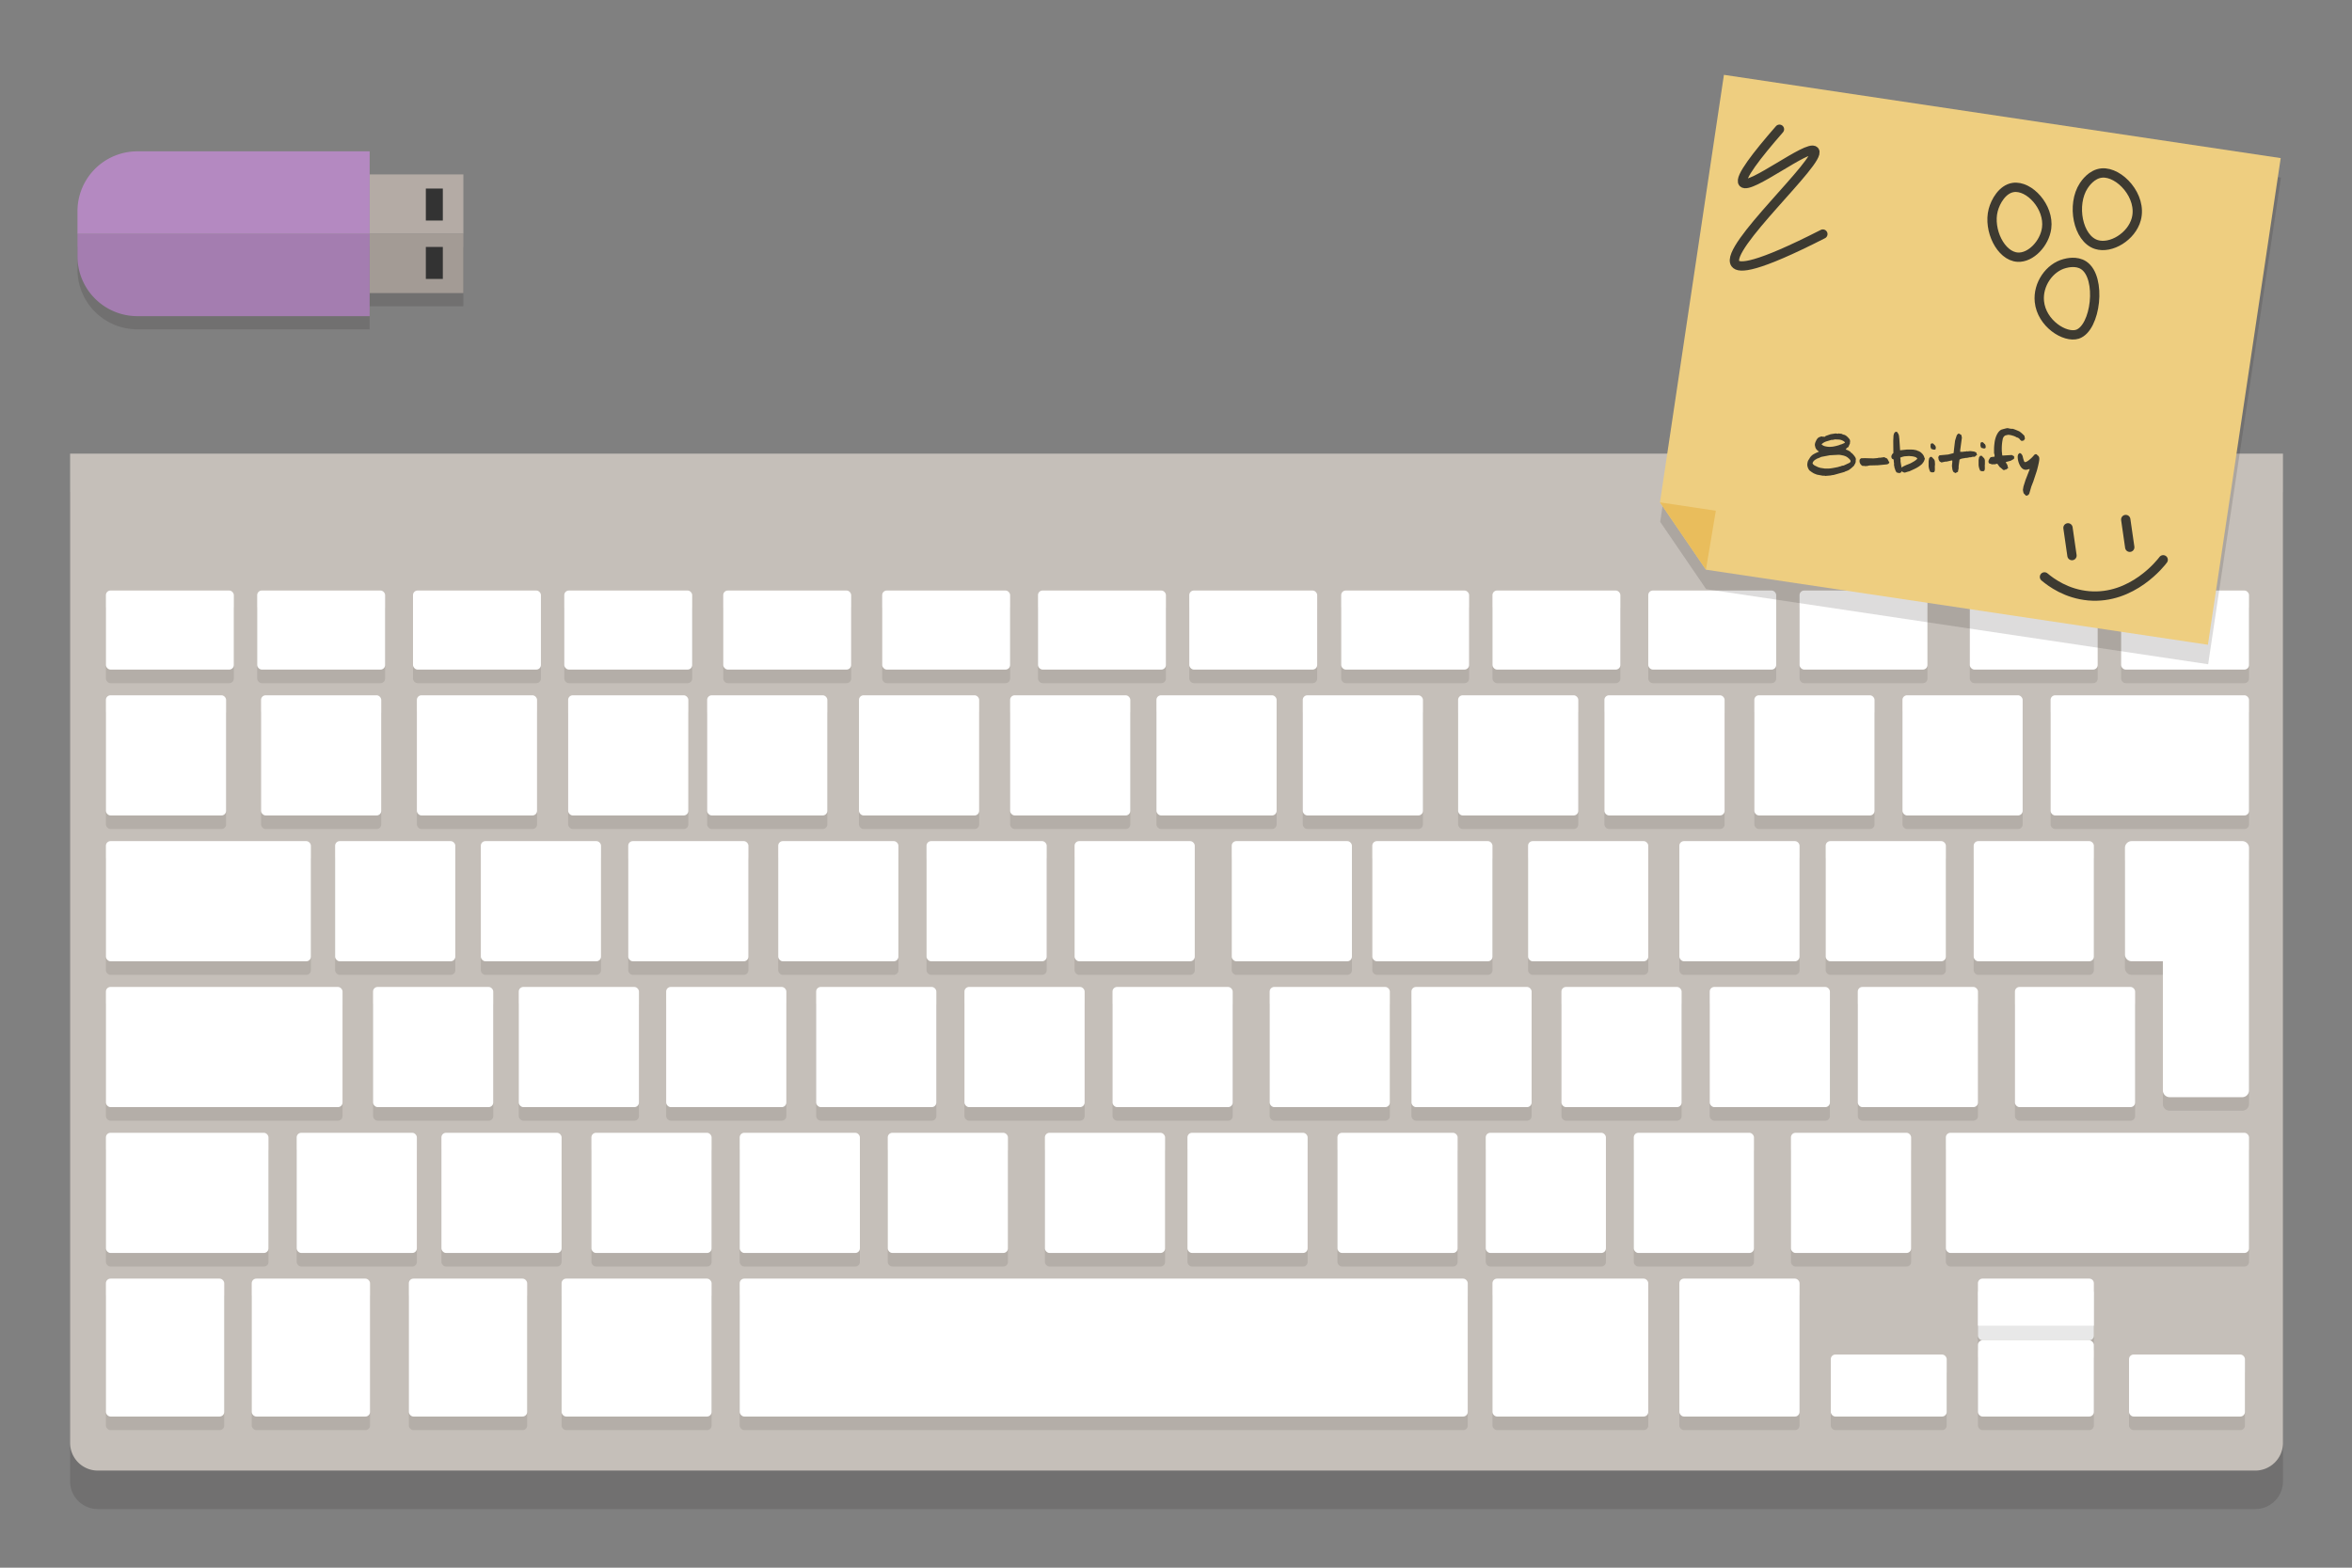 <svg xmlns="http://www.w3.org/2000/svg" viewBox="0 0 1800 1200"><rect x="0" y="0" width="1800" height="1200" fill="#808080" stroke="none"/><defs><style>.cls-1{fill:#1f1719;opacity:0.15;}.cls-2{fill:#c5bfb9;}.cls-3{fill:#b4aea8;}.cls-4{fill:#fff;}.cls-5{fill:#e8e8e8;}.cls-6{fill:#b4aba5;}.cls-7{fill:#a39b95;}.cls-8{fill:#a47db0;}.cls-9{fill:#b489c1;}.cls-10{fill:#333;}.cls-11{fill:#eece80;}.cls-12{fill:#e9bd5c;}.cls-13{fill:none;stroke:#3d3a31;stroke-linecap:round;stroke-miterlimit:10;stroke-width:7.13px;}.cls-14{fill:#3d3a31;}</style></defs><title>portfolio-icons</title><g id="_8-bitify-banner" data-name="8-bitify-banner"><g id="keyboard"><path class="cls-1" d="M53.65,376.65H1747.17a0,0,0,0,1,0,0V1133.9a21.2,21.2,0,0,1-21.2,21.2H74.85a21.2,21.2,0,0,1-21.2-21.2V376.65A0,0,0,0,1,53.65,376.65Z"/><path class="cls-2" d="M53.65,347.21H1747.17a0,0,0,0,1,0,0v757.25a21.2,21.2,0,0,1-21.2,21.2H74.85a21.2,21.2,0,0,1-21.2-21.2V347.21A0,0,0,0,1,53.65,347.21Z"/><rect class="cls-3" x="81.05" y="462.42" width="97.9" height="60.52" rx="3.51"/><rect class="cls-3" x="81.05" y="542.6" width="91.98" height="91.98" rx="3.51"/><rect class="cls-3" x="81.05" y="654.24" width="156.87" height="91.98" rx="3.51"/><rect class="cls-3" x="81.05" y="765.87" width="181.1" height="91.98" rx="3.51"/><rect class="cls-3" x="199.79" y="542.6" width="91.98" height="91.98" rx="3.51"/><rect class="cls-3" x="256.47" y="654.24" width="91.98" height="91.98" rx="3.51"/><rect class="cls-3" x="367.98" y="654.24" width="91.98" height="91.98" rx="3.51"/><rect class="cls-3" x="480.79" y="654.24" width="91.98" height="91.98" rx="3.51"/><rect class="cls-3" x="595.58" y="654.24" width="91.98" height="91.98" rx="3.51"/><rect class="cls-3" x="709.07" y="654.24" width="91.98" height="91.98" rx="3.51"/><rect class="cls-3" x="822.38" y="654.24" width="91.98" height="91.98" rx="3.51"/><rect class="cls-3" x="942.65" y="654.24" width="91.98" height="91.98" rx="3.51"/><rect class="cls-3" x="285.5" y="765.87" width="91.98" height="91.98" rx="3.51"/><rect class="cls-3" x="397.01" y="765.87" width="91.98" height="91.98" rx="3.51"/><rect class="cls-3" x="509.82" y="765.87" width="91.98" height="91.98" rx="3.51"/><rect class="cls-3" x="624.61" y="765.87" width="91.98" height="91.98" rx="3.51"/><rect class="cls-3" x="738.1" y="765.87" width="91.98" height="91.98" rx="3.51"/><rect class="cls-3" x="851.41" y="765.87" width="91.98" height="91.98" rx="3.51"/><rect class="cls-3" x="971.68" y="765.87" width="91.98" height="91.98" rx="3.51"/><rect class="cls-3" x="1080.18" y="765.87" width="91.98" height="91.98" rx="3.51"/><rect class="cls-3" x="1194.97" y="765.87" width="91.98" height="91.98" rx="3.51"/><rect class="cls-3" x="1308.46" y="765.87" width="91.98" height="91.98" rx="3.51"/><rect class="cls-3" x="1421.77" y="765.87" width="91.98" height="91.98" rx="3.51"/><rect class="cls-3" x="1542.04" y="765.87" width="91.98" height="91.98" rx="3.51"/><rect class="cls-3" x="908.76" y="877.51" width="91.98" height="91.98" rx="3.51"/><rect class="cls-3" x="1023.55" y="877.51" width="91.98" height="91.98" rx="3.51"/><rect class="cls-3" x="1137.04" y="877.51" width="91.98" height="91.98" rx="3.51"/><rect class="cls-3" x="1250.34" y="877.51" width="91.98" height="91.98" rx="3.51"/><rect class="cls-3" x="1370.62" y="877.51" width="91.98" height="91.98" rx="3.51"/><rect class="cls-3" x="1285.23" y="989.14" width="91.98" height="105.56" rx="3.51"/><rect class="cls-3" x="1513.74" y="996.75" width="88.7" height="39.61" rx="3.51"/><rect class="cls-3" x="1142.19" y="989.14" width="119.24" height="105.56" rx="3.51"/><rect class="cls-3" x="566.1" y="989.14" width="557.18" height="105.56" rx="3.51"/><rect class="cls-3" x="1489.18" y="877.51" width="232" height="91.98" rx="3.51"/><rect class="cls-3" x="337.82" y="877.51" width="91.98" height="91.98" rx="3.51"/><rect class="cls-3" x="227.05" y="877.51" width="91.98" height="91.98" rx="3.51"/><rect class="cls-3" x="81.05" y="877.51" width="124.42" height="91.98" rx="3.51"/><rect class="cls-3" x="81.05" y="989.14" width="90.55" height="105.56" rx="3.51"/><rect class="cls-3" x="192.64" y="989.14" width="90.55" height="105.56" rx="3.51"/><rect class="cls-3" x="312.89" y="989.14" width="90.55" height="105.56" rx="3.51"/><rect class="cls-3" x="429.79" y="989.14" width="114.79" height="105.56" rx="3.51"/><rect class="cls-3" x="452.61" y="877.51" width="91.98" height="91.98" rx="3.51"/><rect class="cls-3" x="566.1" y="877.51" width="91.98" height="91.98" rx="3.51"/><rect class="cls-3" x="679.4" y="877.51" width="91.98" height="91.98" rx="3.51"/><rect class="cls-3" x="799.67" y="877.51" width="91.98" height="91.98" rx="3.51"/><rect class="cls-3" x="1050.22" y="654.24" width="91.98" height="91.98" rx="3.51"/><rect class="cls-3" x="1169.45" y="654.24" width="91.98" height="91.98" rx="3.51"/><rect class="cls-3" x="1285.23" y="654.24" width="91.98" height="91.98" rx="3.51"/><rect class="cls-3" x="1397.21" y="654.24" width="91.98" height="91.98" rx="3.51"/><rect class="cls-3" x="1510.47" y="654.24" width="91.98" height="91.98" rx="3.51"/><path class="cls-3" d="M1716,654.24h-84.58a5.18,5.18,0,0,0-5.18,5.18V741a5.18,5.18,0,0,0,5.18,5.18h23.84v98.85a5.18,5.18,0,0,0,5.18,5.18H1716a5.18,5.18,0,0,0,5.18-5.18V659.42A5.18,5.18,0,0,0,1716,654.24Z"/><rect class="cls-3" x="319.03" y="542.6" width="91.98" height="91.98" rx="3.51"/><rect class="cls-3" x="434.81" y="542.6" width="91.98" height="91.98" rx="3.51"/><rect class="cls-3" x="657.38" y="542.6" width="91.98" height="91.98" rx="3.51"/><rect class="cls-3" x="773.05" y="542.6" width="91.98" height="91.98" rx="3.51"/><rect class="cls-3" x="885.03" y="542.6" width="91.98" height="91.98" rx="3.51"/><rect class="cls-3" x="997.01" y="542.6" width="91.98" height="91.98" rx="3.51"/><rect class="cls-3" x="1115.9" y="542.6" width="91.98" height="91.98" rx="3.51"/><rect class="cls-3" x="1227.87" y="542.6" width="91.98" height="91.98" rx="3.51"/><rect class="cls-3" x="1342.61" y="542.6" width="91.98" height="91.98" rx="3.51"/><rect class="cls-3" x="1455.97" y="542.6" width="91.98" height="91.98" rx="3.51"/><rect class="cls-3" x="1569.33" y="542.6" width="151.85" height="91.98" rx="3.51"/><rect class="cls-3" x="541.19" y="542.6" width="91.98" height="91.98" rx="3.51"/><rect class="cls-3" x="196.83" y="462.42" width="97.9" height="60.52" rx="3.51"/><rect class="cls-3" x="316.07" y="462.42" width="97.9" height="60.52" rx="3.51"/><rect class="cls-3" x="431.84" y="462.42" width="97.9" height="60.52" rx="3.51"/><rect class="cls-3" x="553.5" y="462.42" width="97.9" height="60.52" rx="3.51"/><rect class="cls-3" x="675.15" y="462.42" width="97.9" height="60.52" rx="3.51"/><rect class="cls-3" x="794.39" y="462.42" width="97.9" height="60.52" rx="3.51"/><rect class="cls-3" x="910.16" y="462.42" width="97.9" height="60.52" rx="3.51"/><rect class="cls-3" x="1026.42" y="462.42" width="97.9" height="60.52" rx="3.51"/><rect class="cls-3" x="1142.19" y="462.42" width="97.9" height="60.52" rx="3.51"/><rect class="cls-3" x="1261.43" y="462.42" width="97.9" height="60.52" rx="3.51"/><rect class="cls-3" x="1377.21" y="462.42" width="97.9" height="60.52" rx="3.51"/><rect class="cls-3" x="1507.5" y="462.42" width="97.9" height="60.52" rx="3.51"/><rect class="cls-3" x="1623.28" y="462.42" width="97.9" height="60.52" rx="3.51"/><path class="cls-3" d="M1517.25,989.14h81.67a3.51,3.51,0,0,1,3.51,3.51v32.51a0,0,0,0,1,0,0h-88.7a0,0,0,0,1,0,0V992.65A3.51,3.51,0,0,1,1517.25,989.14Z"/><rect class="cls-3" x="1513.74" y="1036.36" width="88.7" height="58.34" rx="3.51"/><rect class="cls-3" x="1629.36" y="1047.25" width="88.7" height="47.45" rx="3.51"/><rect class="cls-3" x="1401.12" y="1047.25" width="88.7" height="47.45" rx="3.51"/><rect class="cls-4" x="81.05" y="452.02" width="97.9" height="60.52" rx="3.51"/><rect class="cls-4" x="81.05" y="532.21" width="91.98" height="91.98" rx="3.51"/><rect class="cls-4" x="81.05" y="643.84" width="156.87" height="91.98" rx="3.51"/><rect class="cls-4" x="81.05" y="755.47" width="181.1" height="91.98" rx="3.51"/><rect class="cls-4" x="199.79" y="532.21" width="91.98" height="91.98" rx="3.51"/><rect class="cls-4" x="256.47" y="643.84" width="91.98" height="91.98" rx="3.51"/><rect class="cls-4" x="367.98" y="643.84" width="91.98" height="91.98" rx="3.51"/><rect class="cls-4" x="480.79" y="643.84" width="91.98" height="91.98" rx="3.51"/><rect class="cls-4" x="595.58" y="643.84" width="91.98" height="91.98" rx="3.51"/><rect class="cls-4" x="709.07" y="643.84" width="91.98" height="91.98" rx="3.51"/><rect class="cls-4" x="822.38" y="643.84" width="91.98" height="91.98" rx="3.51"/><rect class="cls-4" x="942.65" y="643.84" width="91.98" height="91.98" rx="3.51"/><rect class="cls-4" x="285.5" y="755.47" width="91.98" height="91.98" rx="3.51"/><rect class="cls-4" x="397.01" y="755.47" width="91.98" height="91.98" rx="3.51"/><rect class="cls-4" x="509.82" y="755.47" width="91.98" height="91.98" rx="3.51"/><rect class="cls-4" x="624.61" y="755.47" width="91.98" height="91.98" rx="3.51"/><rect class="cls-4" x="738.1" y="755.47" width="91.98" height="91.98" rx="3.51"/><rect class="cls-4" x="851.41" y="755.47" width="91.98" height="91.98" rx="3.51"/><rect class="cls-4" x="971.68" y="755.47" width="91.98" height="91.98" rx="3.51"/><rect class="cls-4" x="1080.18" y="755.47" width="91.98" height="91.98" rx="3.51"/><rect class="cls-4" x="1194.97" y="755.47" width="91.98" height="91.98" rx="3.51"/><rect class="cls-4" x="1308.46" y="755.47" width="91.98" height="91.98" rx="3.51"/><rect class="cls-4" x="1421.77" y="755.47" width="91.98" height="91.98" rx="3.51"/><rect class="cls-4" x="1542.04" y="755.47" width="91.98" height="91.98" rx="3.51"/><rect class="cls-4" x="908.76" y="867.11" width="91.98" height="91.98" rx="3.51"/><rect class="cls-4" x="1023.55" y="867.11" width="91.98" height="91.98" rx="3.51"/><rect class="cls-4" x="1137.04" y="867.11" width="91.98" height="91.98" rx="3.51"/><rect class="cls-4" x="1250.34" y="867.11" width="91.98" height="91.98" rx="3.51"/><rect class="cls-4" x="1370.62" y="867.11" width="91.98" height="91.98" rx="3.51"/><rect class="cls-4" x="1285.23" y="978.74" width="91.98" height="105.56" rx="3.51"/><rect class="cls-5" x="1513.74" y="986.35" width="88.7" height="39.61" rx="3.51"/><rect class="cls-4" x="1142.19" y="978.74" width="119.24" height="105.56" rx="3.51"/><rect class="cls-4" x="566.1" y="978.74" width="557.18" height="105.56" rx="3.51"/><rect class="cls-4" x="1489.18" y="867.11" width="232" height="91.98" rx="3.51"/><rect class="cls-4" x="337.82" y="867.11" width="91.98" height="91.98" rx="3.51"/><rect class="cls-4" x="227.05" y="867.11" width="91.98" height="91.98" rx="3.51"/><rect class="cls-4" x="81.05" y="867.11" width="124.42" height="91.98" rx="3.51"/><rect class="cls-4" x="81.05" y="978.74" width="90.55" height="105.56" rx="3.51"/><rect class="cls-4" x="192.64" y="978.74" width="90.55" height="105.56" rx="3.51"/><rect class="cls-4" x="312.89" y="978.74" width="90.55" height="105.56" rx="3.51"/><rect class="cls-4" x="429.79" y="978.74" width="114.79" height="105.56" rx="3.51"/><rect class="cls-4" x="452.61" y="867.11" width="91.98" height="91.98" rx="3.51"/><rect class="cls-4" x="566.1" y="867.11" width="91.98" height="91.98" rx="3.51"/><rect class="cls-4" x="679.4" y="867.11" width="91.98" height="91.98" rx="3.51"/><rect class="cls-4" x="799.67" y="867.11" width="91.98" height="91.98" rx="3.51"/><rect class="cls-4" x="1050.22" y="643.84" width="91.98" height="91.98" rx="3.51"/><rect class="cls-4" x="1169.45" y="643.84" width="91.98" height="91.98" rx="3.51"/><rect class="cls-4" x="1285.23" y="643.84" width="91.98" height="91.98" rx="3.51"/><rect class="cls-4" x="1397.21" y="643.84" width="91.98" height="91.98" rx="3.51"/><rect class="cls-4" x="1510.47" y="643.84" width="91.98" height="91.98" rx="3.51"/><path class="cls-4" d="M1716,643.84h-84.58a5.18,5.18,0,0,0-5.18,5.18v81.62a5.17,5.17,0,0,0,5.18,5.17h23.84v98.85a5.18,5.18,0,0,0,5.18,5.18H1716a5.18,5.18,0,0,0,5.18-5.18V649A5.18,5.18,0,0,0,1716,643.84Z"/><rect class="cls-4" x="319.03" y="532.21" width="91.98" height="91.98" rx="3.51"/><rect class="cls-4" x="434.81" y="532.21" width="91.98" height="91.98" rx="3.51"/><rect class="cls-4" x="657.38" y="532.21" width="91.98" height="91.98" rx="3.51"/><rect class="cls-4" x="773.05" y="532.21" width="91.98" height="91.98" rx="3.51"/><rect class="cls-4" x="885.03" y="532.21" width="91.98" height="91.98" rx="3.51"/><rect class="cls-4" x="997.01" y="532.21" width="91.98" height="91.98" rx="3.51"/><rect class="cls-4" x="1115.9" y="532.21" width="91.98" height="91.98" rx="3.51"/><rect class="cls-4" x="1227.87" y="532.21" width="91.98" height="91.98" rx="3.51"/><rect class="cls-4" x="1342.61" y="532.21" width="91.98" height="91.98" rx="3.51"/><rect class="cls-4" x="1455.97" y="532.21" width="91.98" height="91.98" rx="3.51"/><rect class="cls-4" x="1569.33" y="532.21" width="151.85" height="91.98" rx="3.51"/><rect class="cls-4" x="541.19" y="532.21" width="91.98" height="91.98" rx="3.51"/><rect class="cls-4" x="196.83" y="452.02" width="97.9" height="60.52" rx="3.51"/><rect class="cls-4" x="316.07" y="452.02" width="97.9" height="60.52" rx="3.51"/><rect class="cls-4" x="431.84" y="452.02" width="97.9" height="60.52" rx="3.51"/><rect class="cls-4" x="553.5" y="452.02" width="97.9" height="60.52" rx="3.51"/><rect class="cls-4" x="675.15" y="452.02" width="97.9" height="60.52" rx="3.51"/><rect class="cls-4" x="794.39" y="452.02" width="97.9" height="60.52" rx="3.51"/><rect class="cls-4" x="910.16" y="452.02" width="97.9" height="60.52" rx="3.51"/><rect class="cls-4" x="1026.42" y="452.02" width="97.9" height="60.52" rx="3.51"/><rect class="cls-4" x="1142.19" y="452.02" width="97.9" height="60.52" rx="3.51"/><rect class="cls-4" x="1261.43" y="452.02" width="97.9" height="60.52" rx="3.51"/><rect class="cls-4" x="1377.21" y="452.02" width="97.9" height="60.52" rx="3.51"/><rect class="cls-4" x="1507.5" y="452.02" width="97.9" height="60.52" rx="3.51"/><rect class="cls-4" x="1623.28" y="452.02" width="97.9" height="60.52" rx="3.51"/><path class="cls-4" d="M1517.25,978.74h81.67a3.51,3.51,0,0,1,3.51,3.51v32.51a0,0,0,0,1,0,0h-88.7a0,0,0,0,1,0,0V982.26A3.51,3.51,0,0,1,1517.25,978.74Z"/><rect class="cls-4" x="1513.74" y="1025.96" width="88.7" height="58.34" rx="3.51"/><rect class="cls-4" x="1629.36" y="1036.85" width="88.7" height="47.45" rx="3.51"/><rect class="cls-4" x="1401.12" y="1036.85" width="88.7" height="47.45" rx="3.51"/></g><g id="usb"><rect class="cls-1" x="282.89" y="189.03" width="71.73" height="45.41"/><path class="cls-1" d="M282.89,234.44V189H59.3v17.26a45.81,45.81,0,0,0,45.81,45.82H282.89Z"/><rect class="cls-6" x="282.89" y="133.51" width="71.73" height="45.41"/><rect class="cls-7" x="282.89" y="178.92" width="71.73" height="45.41"/><path class="cls-8" d="M282.89,224.33V178.92H59.3v17.26A45.82,45.82,0,0,0,105.11,242H282.89Z"/><path class="cls-9" d="M282.89,133.51V115.84H105.11A45.82,45.82,0,0,0,59.3,161.66v17.26H282.89Z"/><rect class="cls-10" x="320.16" y="150.07" width="24.48" height="13" transform="translate(488.97 -175.83) rotate(90)"/><rect class="cls-10" x="320.16" y="194.77" width="24.48" height="13" transform="translate(533.67 -131.13) rotate(90)"/></g><g id="post-it"><polygon class="cls-1" points="1689.92 508.45 1305.75 450.99 1270.57 399.46 1319.52 72.21 1745.63 135.94 1689.92 508.45"/><polygon class="cls-11" points="1689.73 493.53 1305.56 436.07 1270.38 384.54 1319.33 57.28 1745.44 121.02 1689.73 493.53"/><polygon class="cls-12" points="1313.14 390.94 1270.38 384.54 1305.56 436.07 1313.14 390.94"/><path class="cls-13" d="M1361.83,98.93c-17.29,19.8-31,37.49-27.87,41,5,5.65,50.1-29.66,54.67-24.44,6.08,7-69.29,74.29-60.58,86.29,2.85,3.92,15.81,3.49,67-22.61"/><line class="cls-13" x1="1585.7" y1="425.28" x2="1582.64" y2="404.04"/><line class="cls-13" x1="1629.91" y1="418.91" x2="1626.85" y2="397.67"/><path class="cls-13" d="M1564.65,441.6c5.07,4.28,16.9,13,33.85,14.48,33.56,2.9,55.44-25.45,57-27.58"/><path class="cls-14" d="M1420.33,351.41l-.14,1,0,1.19-.17.51a5.12,5.12,0,0,0-.19.59,1.76,1.76,0,0,1-.53.8,9,9,0,0,1-.34.85,25.8,25.8,0,0,1-4.21,3.53,26.9,26.9,0,0,1-2.71,1.07,1.79,1.79,0,0,0-.42.3l-8.54,2.37a.84.84,0,0,0-.26,0,4,4,0,0,0-.82.11c-.69.15-1.09.23-1.19.24l-4,.34a.46.46,0,0,1-.18-.09.44.44,0,0,0-.16-.08l-1.49,0-4.45-.83q-.82-.3-2.34-.93c-.48-.26-1-.59-1.64-1-.2-.13-.78-.55-1.73-1.26a7.83,7.83,0,0,1-1.68-4,9.54,9.54,0,0,1,.54-3.35c.2-.37.52-.9,1-1.6a8.49,8.49,0,0,1,3.38-3.56,29.35,29.35,0,0,1,3.94-1.84l-.11-.29a6,6,0,0,1-2.47-2.7c-.09-.28-.2-.69-.32-1.24a8.2,8.2,0,0,1-.19-1,7.11,7.11,0,0,1,.93-3.08,5.89,5.89,0,0,1,2.1-2.7l2-.7a1.38,1.38,0,0,1,.78.23l.74,0,.63,0,.32.12.85-.72,3.74-1.32,3.8-.59,1.8.23.64-.28a3.57,3.57,0,0,0,1.47.26c.67,0,1.1.2,1.29.55.1,0,.14-.06.14-.16a4.06,4.06,0,0,1,.66.33q2.13.18,4.76,3.63a5.06,5.06,0,0,1,.35,1.38l-.09.83a7.79,7.79,0,0,0-.09,1.17c-.08.14-.23.37-.44.69a12.93,12.93,0,0,1-.75,1.85,2.35,2.35,0,0,0-1.11.69l-.89.85a3,3,0,0,0,.68.53,1.57,1.57,0,0,0,.65.19c.91.48,1.66.92,2.27,1.3a6.58,6.58,0,0,1,.31.61c.14.09.39.22.75.4C1419.13,348.76,1420.19,350.27,1420.33,351.41Zm-4.06,1.54c0-.59-.58-1.35-1.69-2.28a7.7,7.7,0,0,0-3.06-1.74,10.88,10.88,0,0,0-1.82-.45,14.61,14.61,0,0,0-2.54-.36h0l-6.79.36-6.07,1.16a4.43,4.43,0,0,0-.54.12,28.37,28.37,0,0,1-3.31,1.38,3.17,3.17,0,0,0-.62.45,4.63,4.63,0,0,0-1.78,1.34,3.13,3.13,0,0,0-.87,1.8,2.69,2.69,0,0,0,.6.83,9.29,9.29,0,0,1,.81.68c.65.3,1.61.77,2.88,1.39a10.69,10.69,0,0,1,1.52.48l3.53.54h3.16a33.94,33.94,0,0,0,3.8-.53l3-.58a22.37,22.37,0,0,1,2.2-.62,2.06,2.06,0,0,0,.84-.37c.37-.06.86-.14,1.48-.22l4.31-2C1416,353.91,1416.28,353.45,1416.27,353Zm-4.44-14.5a4.79,4.79,0,0,0-1.32-1,7.62,7.62,0,0,0-4-1l-2.09-.12-2.26.47-.16-.19-4.14,1.22a9.43,9.43,0,0,0-3.83,2.26,5.55,5.55,0,0,0,3.08,1.58,14.13,14.13,0,0,0,3.37.39l1-.08,1-.07a34.36,34.36,0,0,0,5.19-1.25,6.6,6.6,0,0,1,1.6-.55l2.54-1.09,0-.18A1.06,1.06,0,0,0,1411.83,338.45Z"/><path class="cls-14" d="M1445.94,354.09a6.11,6.11,0,0,0-.59.82,3.78,3.78,0,0,1-1.92.61l-6.3.62-4.67.11a10.26,10.26,0,0,0-3.76.53,1,1,0,0,1-.27-.09,1.08,1.08,0,0,0-.25-.09H1428a.15.15,0,0,0-.07.12.33.33,0,0,0,.13.14,1,1,0,0,1-.51.13l-.3-.38-1.87.05c-.29-.23-.73-.55-1.32-1a2.11,2.11,0,0,0-.51-.89,4.93,4.93,0,0,1-.45-1.71,4.36,4.36,0,0,1,.23-1.43q.32-.26.9-.84l3-.09,6.53.19,3.29-.29a5.91,5.91,0,0,0,.93-.32,4,4,0,0,1,.37.17l3.7-.51a13,13,0,0,0,2.13,1,9.91,9.91,0,0,1,1.1,1.91c.13.22.32.51.56.88Zm-15.82,2.59c-.06.08-.12.13-.19.13s0,0,0,0Z"/><path class="cls-14" d="M1473.14,351.07a14.73,14.73,0,0,1-1.14,2.77,1.68,1.68,0,0,0-.7,1,21.47,21.47,0,0,1-5,3.55c-.34.19-2,1-5.07,2.39a15.24,15.24,0,0,0-2,.54c-.88.29-1.33.43-1.36.43l-.36,0-.39,0a1.5,1.5,0,0,0-1-.52h-.23a2.63,2.63,0,0,0-.46-.64c-.15.31-.34.67-.57,1.1a1.52,1.52,0,0,1-.61.14l-.18,0-.36.38h-.28a6.22,6.22,0,0,1-1-.45c-.31.08-.49.11-.54.12-.62-.5-.94-.92-1-1.26a3.31,3.31,0,0,1-.58-1.55,3.13,3.13,0,0,1-.41-1c0-.19-.09-.53-.18-1a2.46,2.46,0,0,0-.21-.81v.09l0-1.88a7.81,7.81,0,0,1-.19-1.22.66.66,0,0,1,0-.15,1.88,1.88,0,0,1-.06-.49,2.36,2.36,0,0,1,.07-.65,2.58,2.58,0,0,0-1.18-.71,2.67,2.67,0,0,1-.69-1.72,3.08,3.08,0,0,1,.49-1.52,3.26,3.26,0,0,1,1.06-1.22l-.09-9c0-.6.08-1.85.16-3.75a5.84,5.84,0,0,1,.8-2.81l.41-.42a2.86,2.86,0,0,1,.87-.33,1.75,1.75,0,0,1,.38.08l.33.08a9.61,9.61,0,0,0,.91,1.34c.17.45.37,1,.58,1.73a1.15,1.15,0,0,0,0,.19,6.45,6.45,0,0,0,.07.76l.15,1.31.56,8.55c0,.07.09.12.19.17a7.85,7.85,0,0,1,1.27-.17l3.66-.4,3.57,0,1.44.07c1,.17,1.83.33,2.52.49a7.14,7.14,0,0,1,.73.37,6.6,6.6,0,0,1,3.07,1.77,7.09,7.09,0,0,1,1.87,2.57,11.24,11.24,0,0,0,.73,1.87S1473.15,351.11,1473.14,351.07Zm-5.86.14v-.28a4.47,4.47,0,0,0-1.22-1,13.69,13.69,0,0,0-4.43-.78,3.08,3.08,0,0,0-.47-.11h0l-3.56.25a14.74,14.74,0,0,0-3.3,1v.58a2.36,2.36,0,0,0,.1.26,1.52,1.52,0,0,1,.09.26l0,1.91.79,4.7a.26.26,0,0,1,.2-.08,1.18,1.18,0,0,1,.18-.36,33.27,33.27,0,0,1,4.55-2.12,20.11,20.11,0,0,0,3.83-1.85A12.75,12.75,0,0,0,1467.28,351.21Z"/><path class="cls-14" d="M1480.88,355.62v-.06a.84.84,0,0,0-.05.27c0,.27,0,.57-.07.9s0,1,0,1.58l0,1.81-.51,1.31-.39-.08-.36.27a2.53,2.53,0,0,1-.36-.16,1.21,1.21,0,0,0-.36.18,8.53,8.53,0,0,0-1.49-.4,11.2,11.2,0,0,1-1.19-3.54,5.47,5.47,0,0,1-.12-1.12c0-.16,0-.32,0-.5l0-3.14.39-2.1a2.06,2.06,0,0,0,.61-.93l.94-.24a1.24,1.24,0,0,1,.59.24c.36.4.9,1,1.62,1.72a3.73,3.73,0,0,1,.62,1.79Zm.7-13.27a1.7,1.7,0,0,1-.27.38,2.18,2.18,0,0,1,.2.82,2.52,2.52,0,0,1-.94.67c0-.06-.16-.08-.35-.08a.49.49,0,0,0-.37.1,5.14,5.14,0,0,0-1.73-.51,7,7,0,0,1-.69-1.83v0l.12-2a2.13,2.13,0,0,0,.57-.49l1.11,0a4.32,4.32,0,0,1,1.22,1.24,1.07,1.07,0,0,1,.69.7A7.72,7.72,0,0,0,1481.58,342.35Z"/><path class="cls-14" d="M1513.57,347.87H1513a.83.83,0,0,0-.13.42.22.22,0,0,0,0,.11,1.08,1.08,0,0,1-.54.24c-.6.65-1,1-1.09,1l-1.51,0-1.57.42a1.74,1.74,0,0,0-.53-.05l-2.23.47-.24,0-.31,0q-.27,0-1.38.21c-.47.07-1.18.19-2.12.37a5.56,5.56,0,0,0-1.71.76q-.71,4.89-.7,5.31l0,1.37c0,.07-.09.48-.26,1.23a9.54,9.54,0,0,0-.24,1.41c-.44.2-1.1.53-2,1l-.66-.42a2.68,2.68,0,0,0-.73-.39,5.52,5.52,0,0,1-.94-2.49c0-.24-.14-1-.28-2.33l.28-2.84,0-1.07-.12-.15h-.39l-4.11.94h-.07a.71.71,0,0,1-.35-.11l-3.27.72a10.6,10.6,0,0,0-1-.55,1.6,1.6,0,0,1-.7-.81c-.13-.22-.28-.5-.46-.85a12.62,12.62,0,0,0-.25-1.51v0a2.13,2.13,0,0,1,.39-1.17q.38-.58.75-.6h0l6.4-.59,4.17-1.08q.34-3.18,1.11-9.48.75-2.56,1.38-4.29a6.32,6.32,0,0,1,1.39-1.28,22,22,0,0,1,2.07,1.2c.25,1.32.39,2,.4,2l-1.29,9.52,0,1.37,2.48-.06h0s.13,0,.24-.15h.51l.31,0a1.43,1.43,0,0,0,.32,0l.58-.13.59-.14a1.38,1.38,0,0,1,.55.16,11.91,11.91,0,0,1,2.63-.23l2.54.34a15,15,0,0,0,1.72.73v.11a.57.57,0,0,1-.12.37,1.79,1.79,0,0,0,.51.87h.09A.42.42,0,0,1,1513.57,347.87Z"/><path class="cls-14" d="M1519.06,354.71v0a.82.82,0,0,0,0,.26c0,.27,0,.57-.06.9s0,1,0,1.58l0,1.81-.51,1.32-.39-.08-.36.27a2.18,2.18,0,0,1-.36-.17,1.4,1.4,0,0,0-.36.19,7.78,7.78,0,0,0-1.49-.41,11.46,11.46,0,0,1-1.19-3.54,6.3,6.3,0,0,1-.11-1.12c0-.15,0-.32,0-.49l0-3.15.39-2.1a2,2,0,0,0,.61-.93l1-.23a1.18,1.18,0,0,1,.58.23c.36.4.9,1,1.63,1.72a3.76,3.76,0,0,1,.62,1.8Zm.71-13.27a1.91,1.91,0,0,1-.28.38,2.18,2.18,0,0,1,.2.82,2.27,2.27,0,0,1-.93.67.55.55,0,0,0-.36-.08c-.2,0-.32,0-.36.1a5.2,5.2,0,0,0-1.74-.5,7.76,7.76,0,0,1-.69-1.83v0l.13-2a2.5,2.5,0,0,0,.57-.49l1.1,0a4.14,4.14,0,0,1,1.23,1.23,1.09,1.09,0,0,1,.68.71A5.56,5.56,0,0,0,1519.77,341.44Z"/><path class="cls-14" d="M1549.74,335.76a5.78,5.78,0,0,1-.4.52.83.83,0,0,0-.21.5.52.52,0,0,0,0,.14c-.08.13-.37.25-.85.37a5,5,0,0,0-.91.25h-.28c-.55-.53-.91-.79-1.06-.79h0c-.06-.35-.4-.75-1-1.22a2.66,2.66,0,0,0-1.54-.68,11.28,11.28,0,0,0-3.22-1.39,12.38,12.38,0,0,0-3.51-.63h0s-.66.17-2,.45a4.9,4.9,0,0,0-1.27,1,13,13,0,0,0-.67,1.28,36.46,36.46,0,0,0-.83,9c0,.18,0,.43,0,.76l.33,3.19a.73.73,0,0,0,.48.2h0l6.58-.41a6.19,6.19,0,0,1,.76.16l.36.41h.06c.28,0,.63.22,1,.68a1.53,1.53,0,0,1-.26.29v.26a.54.54,0,0,0,.35.17.6.6,0,0,0-.13.37.48.48,0,0,0,.06.21,1.94,1.94,0,0,0-.7.72,6,6,0,0,0-1.77,1c-.83.24-2,.57-3.63,1a1.94,1.94,0,0,0-.49.36,18.18,18.18,0,0,1,1.28,2.05,15.39,15.39,0,0,0,.54,2.09s0,0,0,0v.28l-1.2.73v.31l-1,0a.52.52,0,0,0-.19.46,3.73,3.73,0,0,0-.93-.15l-.37.09a22.11,22.11,0,0,0-2.74-2.32c-.42-.56-1-1.37-1.78-2.46l-.51,0a5.37,5.37,0,0,0-.7.21c-.44.12-.68.19-.72.19l-1.59,0a2.28,2.28,0,0,1-1.63-.39c-1.08,0-1.63-.63-1.66-1.84,0-.65.5-1.69,1.54-3.09.19-.07.43-.14.74-.23a1.64,1.64,0,0,1,.49-.1.65.65,0,0,1,.35.08,2.2,2.2,0,0,1,1-.23h.4l.14-.12,0-1.18s-.07-.28-.19-.76-.2-.74-.2-.76l0-2.34a33.44,33.44,0,0,1,.32-5,20.94,20.94,0,0,1,1.26-5.44q2-4.87,5-5.41c.29-.11,1.39-.4,3.32-.87h.19a6.52,6.52,0,0,1,2.08.43,1.22,1.22,0,0,0,.23-.08l.23,0h0a4.08,4.08,0,0,0,.9.25.58.58,0,0,1,.33-.17q.81,0,5.43,2a22.58,22.58,0,0,1,4,3.53.58.58,0,0,0,0,.19,3.56,3.56,0,0,0,.1.65,6.62,6.62,0,0,1,.22.86Z"/><path class="cls-14" d="M1560.7,351.19q0,2.16-1.81,8.87-.29,1-2.71,8.22a.26.26,0,0,0,.23.1h-.24l-1.54,3.94-1.71,5.82a12.13,12.13,0,0,0-1,1,3,3,0,0,0-.6.15l-.45.17-.44-.11c-.37-.38-1-1-1.73-1.79a14.94,14.94,0,0,1-.55-2.65l.44-2.58,1.59-5,3.12-8-.15-.37a10.75,10.75,0,0,1-2.69.65q-2.88.06-4.73-3.63a14.39,14.39,0,0,1-1.57-6.22,5.8,5.8,0,0,1,.34-1.91c.21-.25.53-.6,1-1h.24c.58,0,1.15.42,1.72,1.3a4.63,4.63,0,0,1,.58,1.46c.65,2.76,1.19,4.14,1.61,4.13q1.42,0,3.94-2.22A23,23,0,0,0,1557,348a1.27,1.27,0,0,0,.69-.36,3.74,3.74,0,0,0,.95.08l.93,1.07.37.11A3.56,3.56,0,0,1,1560.7,351.19Z"/><path class="cls-13" d="M1608.57,132.43c-7.91.69-12.87,8.21-13.86,9.7-9.47,14.36-4.68,40.51,9.7,45.05,11,3.49,26.88-6,30.5-19.4C1639.63,150.24,1622,131.26,1608.57,132.43Z"/><path class="cls-13" d="M1540.65,143.52c-8.22,1.27-13.52,10.67-15.25,17.33-3.94,15.2,5.78,35.23,18.72,36,10.12.63,20.63-10.61,22.17-22.18C1568.46,158.48,1553,141.61,1540.65,143.52Z"/><path class="cls-13" d="M1594.71,203.12c-5.58-3.73-12.8-1.84-14.55-1.38-11.64,3-20.74,15.89-19.41,29.11,1.69,16.74,19.53,28,29.11,25C1604,251.22,1608.65,212.45,1594.71,203.12Z"/></g></g></svg>